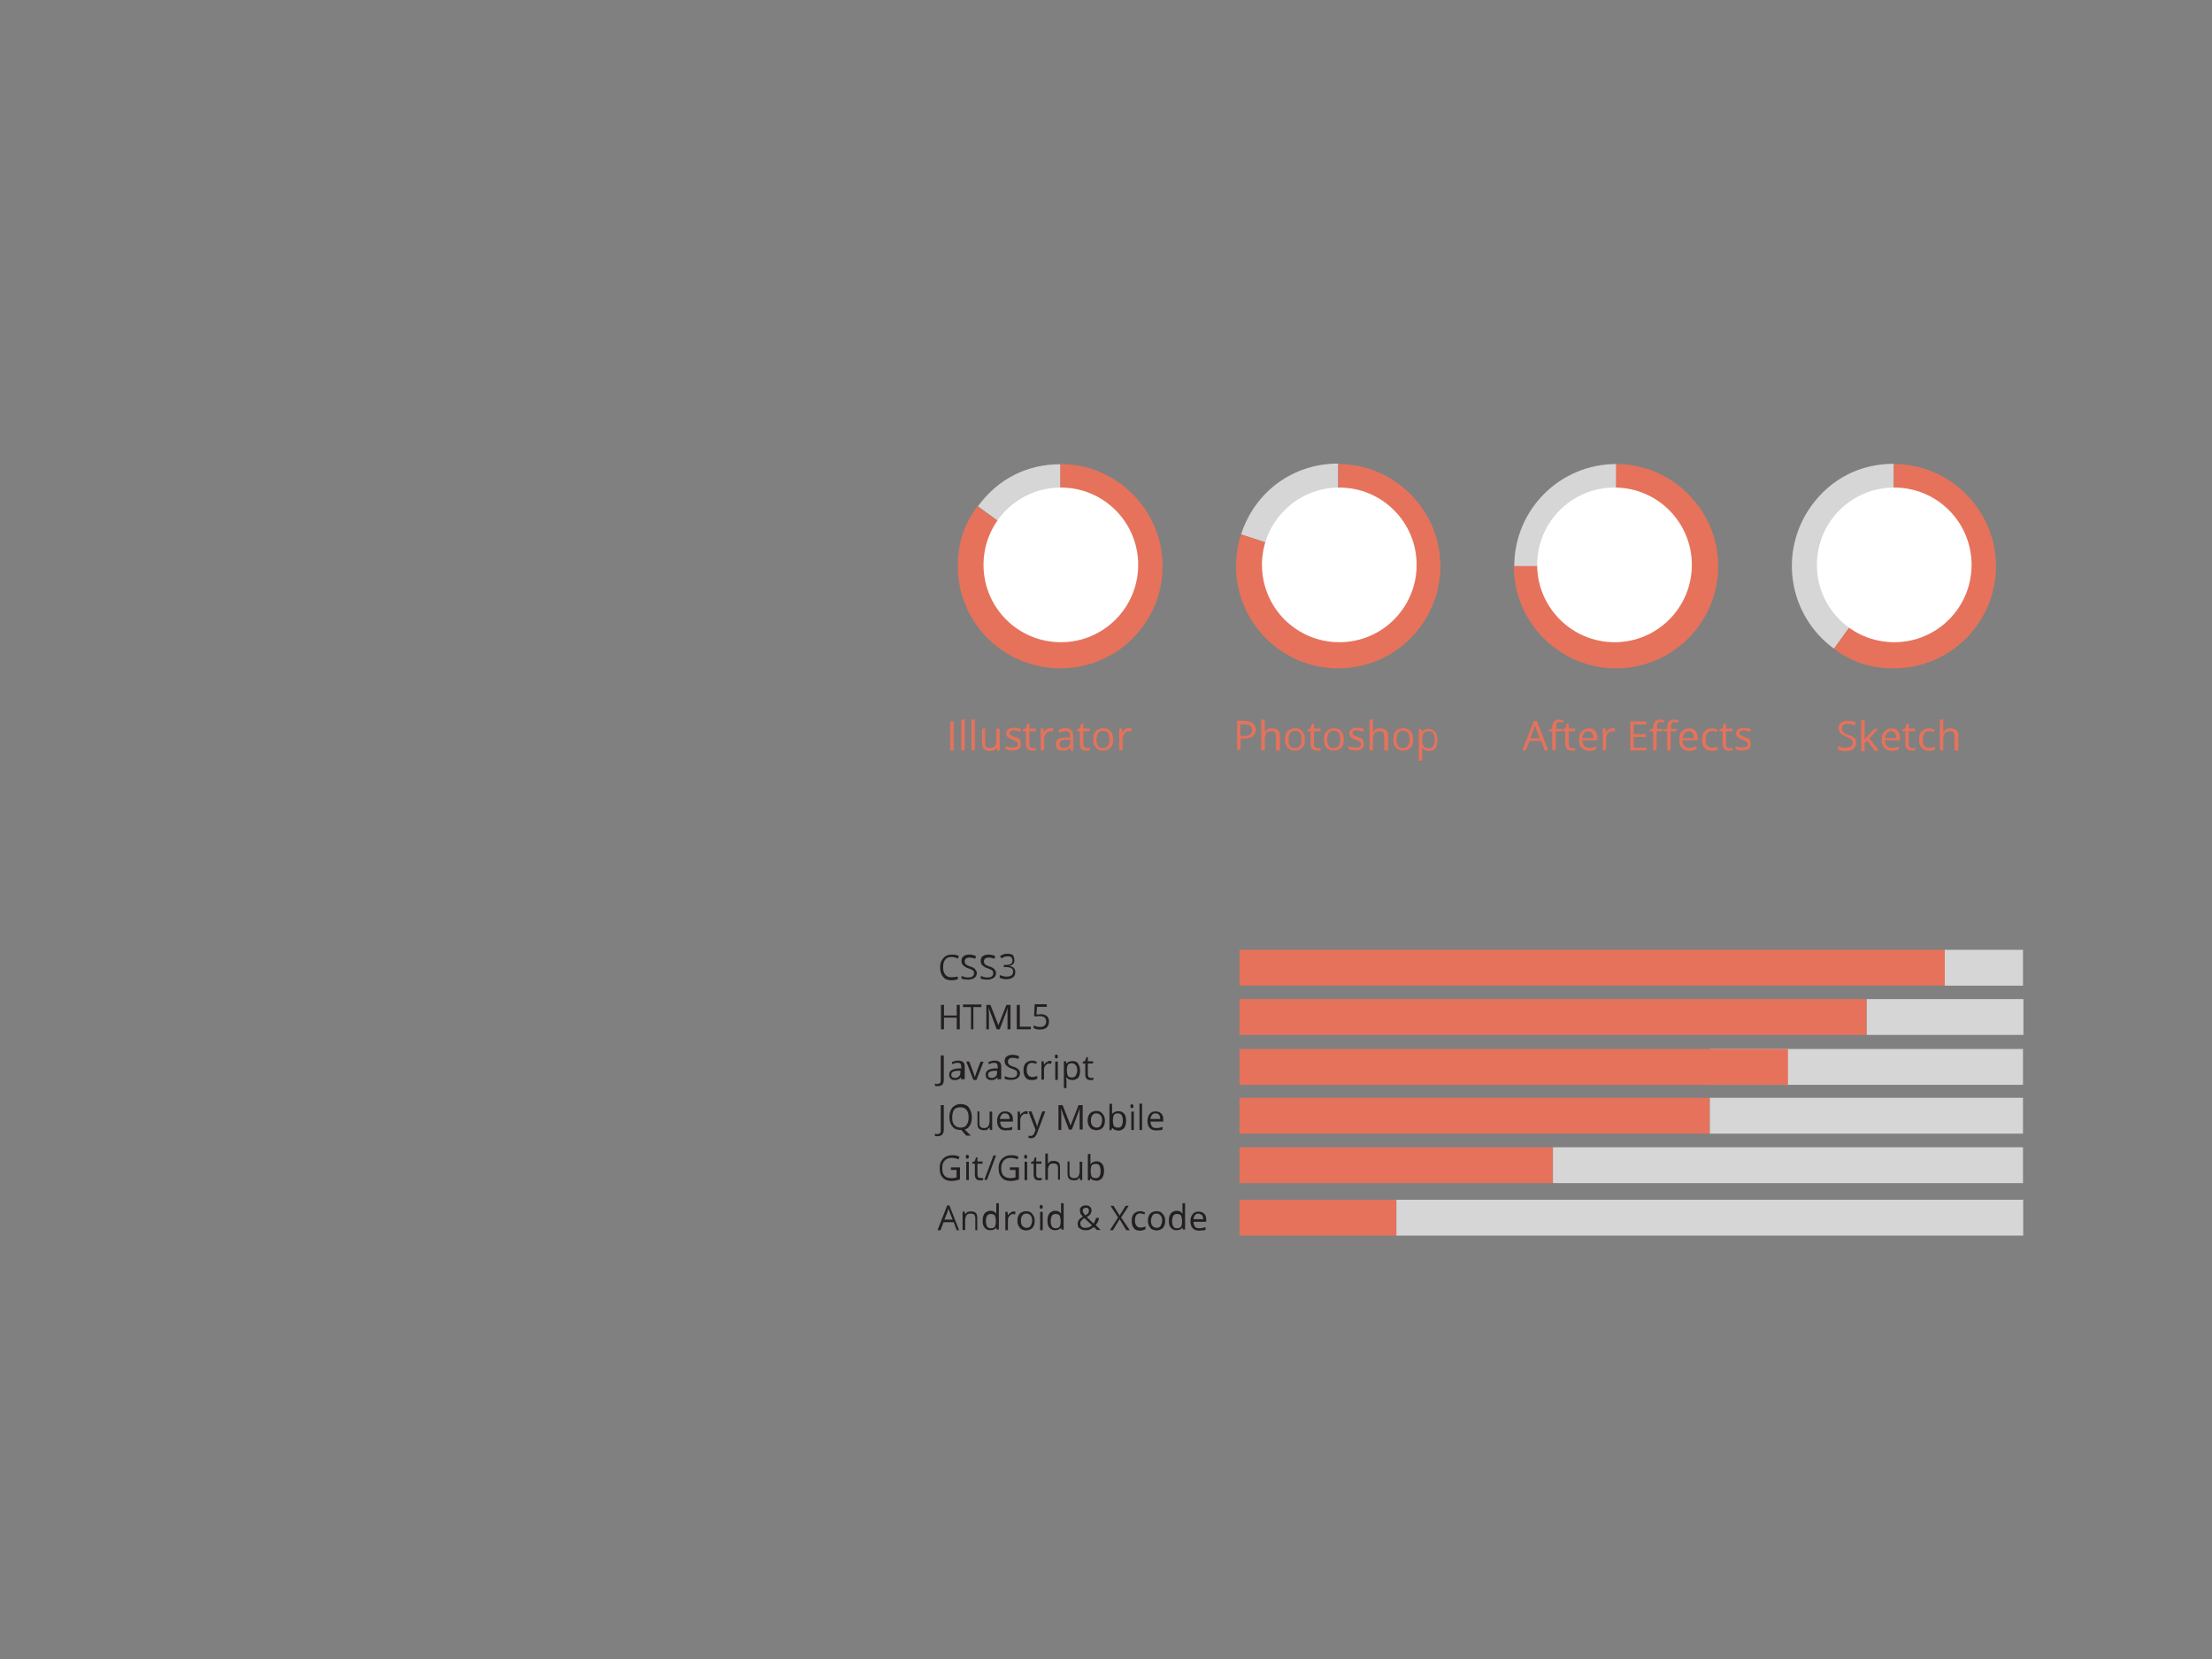 <?xml version="1.0" encoding="utf-8"?>
<!-- Generator: Adobe Illustrator 18.1.1, SVG Export Plug-In . SVG Version: 6.00 Build 0)  -->
<!DOCTYPE svg PUBLIC "-//W3C//DTD SVG 1.1//EN" "http://www.w3.org/Graphics/SVG/1.1/DTD/svg11.dtd">
<svg version="1.1" id="Layer_1" xmlns="http://www.w3.org/2000/svg" xmlns:xlink="http://www.w3.org/1999/xlink" x="0px" y="0px"
	 viewBox="0 0 1024 768" enable-background="new 0 0 1024 768" xml:space="preserve">
<rect x="0" y="0" width="1024" height="768" fill="#808080" stroke="none"/>
<g>
	<g>
		<g>
			<g>
				<path fill="#D6D6D6" d="M490.9,262.1l-38.2-27.7c9.2-12.7,22.7-19.5,38.2-19.5V262.1z"/>
			</g>
		</g>
		<g>
			<g>
				<path fill="#E6725B" d="M490.9,262.1v-47.3c26,0,47.3,21.3,47.3,47.3c0,26-21.1,47.3-47.3,47.3c-26.2,0-47.5-21.1-47.5-47.3
					c0-10.5,2.8-19.4,9.1-27.7L490.9,262.1z"/>
			</g>
		</g>
	</g>
	<path fill="#FFFFFF" d="M455.3,261.5c0-19.7,15.9-35.8,35.8-35.8s35.8,16.1,35.8,35.8s-15.9,35.8-35.8,35.8
		S455.3,281.2,455.3,261.5z"/>
</g>
<g>
	<g>
		<g>
			<g>
				<path fill="#D6D6D6" d="M619.5,262.1l-45-14.7c6.5-19.9,24.1-32.8,45-32.8V262.1z"/>
			</g>
		</g>
		<g>
			<g>
				<path fill="#E6725B" d="M619.5,262.1v-47.3c26,0,47.3,21.3,47.3,47.3c0,26-21.1,47.3-47.3,47.3c-26,0-47.3-21.1-47.3-47.3
					c0-5.2,0.7-9.6,2.3-14.7L619.5,262.1z"/>
			</g>
		</g>
	</g>
	<path fill="#FFFFFF" d="M584.2,261.5c0-19.7,15.9-35.8,35.8-35.8c19.9,0,35.8,16.1,35.8,35.8s-15.9,35.8-35.8,35.8
		C600.1,297.3,584.2,281.2,584.2,261.5z"/>
</g>
<g>
	<g>
		<g>
			<g>
				<path fill="#D6D6D6" d="M748.1,262.1H701c0-26.2,21.1-47.3,47.3-47.3l0,0L748.1,262.1L748.1,262.1z"/>
			</g>
		</g>
		<g>
			<g>
				<path fill="#E6725B" d="M748.1,262.1v-47.3c26,0,47.3,21.3,47.3,47.3c0,26-21.1,47.3-47.3,47.3c-26,0-47.3-21.1-47.3-47.3l0,0
					H748.1z"/>
			</g>
		</g>
	</g>
	<path fill="#FFFFFF" d="M711.6,261.5c0-19.7,15.9-35.8,35.8-35.8s35.8,16.1,35.8,35.8s-15.9,35.8-35.8,35.8
		C727.7,297.3,711.6,281.2,711.6,261.5z"/>
</g>
<g>
	<g>
		<g>
			<g>
				<path fill="#D6D6D6" d="M876.7,262.1l-27.7,38.2c-21.1-15.4-25.8-44.8-10.5-66.1c9.2-12.7,22.7-19.5,38.2-19.5V262.1
					L876.7,262.1z"/>
			</g>
		</g>
		<g>
			<g>
				<path fill="#E6725B" d="M876.7,262.1v-47.3c26,0,47.3,21.3,47.3,47.3c0,26-21.1,47.3-47.3,47.3c-10.5,0-19.4-2.8-27.7-9.1
					L876.7,262.1z"/>
			</g>
		</g>
	</g>
	<path fill="#FFFFFF" d="M841.1,261.5c0-19.7,15.9-35.8,35.8-35.8s35.8,16.1,35.8,35.8s-15.9,35.8-35.8,35.8
		S841.1,281.2,841.1,261.5z"/>
</g>
<g>
	<rect x="438" y="333.1" fill="none" width="119.2" height="29"/>
	<g enable-background="new    ">
		<path fill="#E6725B" d="M439.9,347.4v-13.4h1.6v13.4H439.9z"/>
		<path fill="#E6725B" d="M446.6,347.4H445v-14.3h1.6V347.4z"/>
		<path fill="#E6725B" d="M451.3,347.4h-1.6v-14.3h1.6V347.4z"/>
		<path fill="#E6725B" d="M456,337.3v6.6c0,0.9,0.2,1.4,0.5,1.9c0.3,0.3,1,0.5,1.7,0.5c1,0,1.7-0.3,2.3-0.9c0.5-0.5,0.7-1.6,0.7-2.8
			v-5.2h1.6v10.1h-1.2l-0.2-1.4l0,0c-0.3,0.5-0.7,0.9-1.2,1.2c-0.5,0.3-1.2,0.3-1.9,0.3c-1.2,0-2.1-0.3-2.8-0.9
			c-0.7-0.5-0.9-1.6-0.9-2.8v-6.6h1.4V337.3z"/>
		<path fill="#E6725B" d="M472.6,344.6c0,0.9-0.3,1.7-1,2.1c-0.7,0.5-1.7,0.7-3,0.7c-1.4,0-2.4-0.2-3.1-0.7v-1.4
			c0.5,0.2,1,0.5,1.6,0.5c0.5,0.2,1,0.2,1.6,0.2c0.9,0,1.4-0.2,1.9-0.3c0.3-0.2,0.7-0.7,0.7-1.2c0-0.3-0.2-0.7-0.5-1
			c-0.3-0.3-1-0.5-1.9-1c-0.9-0.3-1.6-0.7-1.9-0.9c-0.3-0.2-0.7-0.5-0.9-0.9c-0.2-0.3-0.3-0.7-0.3-1.2c0-0.9,0.3-1.4,1-1.9
			s1.6-0.7,2.8-0.7c1,0,2.1,0.2,3.1,0.7l-0.5,1.2c-1-0.3-1.9-0.7-2.8-0.7c-0.7,0-1.2,0.2-1.6,0.3c-0.3,0.2-0.5,0.5-0.5,0.9
			c0,0.3,0,0.5,0.2,0.7s0.3,0.3,0.7,0.5s0.9,0.3,1.7,0.7c1.2,0.3,2.1,0.9,2.4,1.4C472.4,343.4,472.6,344.1,472.6,344.6z"/>
		<path fill="#E6725B" d="M478.3,346.3c0.3,0,0.5,0,0.7,0s0.5,0,0.5-0.2v1.2c-0.2,0-0.3,0.2-0.7,0.2c-0.3,0-0.7,0-0.9,0
			c-1.9,0-3-1-3-3.1v-5.9h-1.4v-0.7l1.4-0.7l0.7-2.1h0.9v2.3h3v1.2h-3v5.9c0,0.5,0.2,1,0.3,1.4C477.5,346.2,477.8,346.3,478.3,346.3
			z"/>
		<path fill="#E6725B" d="M486.4,337.1c0.5,0,0.9,0,1.2,0.2l-0.2,1.4c-0.3-0.2-0.9-0.2-1-0.2c-0.9,0-1.6,0.3-2.1,1
			c-0.5,0.7-0.9,1.6-0.9,2.4v5.4h-1.6v-10.1h1.2l0.2,1.9l0,0c0.3-0.7,0.9-1.2,1.4-1.6C485.1,337.3,485.8,337.1,486.4,337.1z"/>
		<path fill="#E6725B" d="M495.8,347.4l-0.3-1.4l0,0c-0.5,0.7-1,1-1.6,1.2c-0.5,0.2-1,0.3-1.9,0.3c-1,0-1.7-0.2-2.3-0.7
			c-0.5-0.5-0.9-1.2-0.9-2.3c0-2.1,1.6-3.1,4.9-3.1h1.7v-0.7c0-0.9-0.2-1.4-0.5-1.7c-0.3-0.3-0.9-0.5-1.6-0.5
			c-0.9,0-1.7,0.2-2.8,0.7L490,338c0.5-0.3,1-0.5,1.6-0.7c0.5-0.2,1.2-0.2,1.7-0.2c1.2,0,2.1,0.3,2.6,0.9c0.5,0.5,0.9,1.4,0.9,2.6v7
			h-1V347.4z M492.3,346.3c0.9,0,1.7-0.2,2.3-0.7c0.5-0.5,0.9-1.2,0.9-2.3v-0.9h-1.6c-1.2,0-2.1,0.2-2.6,0.5
			c-0.5,0.3-0.9,0.9-0.9,1.6c0,0.5,0.2,1,0.5,1.2C491.2,346.2,491.6,346.3,492.3,346.3z"/>
		<path fill="#E6725B" d="M503.3,346.3c0.3,0,0.5,0,0.7,0c0.2,0,0.5,0,0.5-0.2v1.2c-0.2,0-0.3,0.2-0.7,0.2c-0.3,0-0.7,0-0.9,0
			c-1.9,0-3-1-3-3.1v-5.9h-1.4v-0.7l1.4-0.7l0.7-2.1h0.9v2.3h3v1.2h-3v5.9c0,0.5,0.2,1,0.3,1.4C502.4,346.2,502.8,346.3,503.3,346.3
			z"/>
		<path fill="#E6725B" d="M515.3,342.3c0,1.6-0.3,3-1.2,3.8s-1.9,1.4-3.5,1.4c-0.9,0-1.7-0.2-2.4-0.7c-0.7-0.3-1.2-1-1.6-1.7
			c-0.3-0.9-0.5-1.7-0.5-2.8c0-1.6,0.3-3,1.2-3.8s1.9-1.4,3.5-1.4c1.4,0,2.6,0.5,3.3,1.4C515,339.5,515.3,340.7,515.3,342.3z
			 M507.6,342.3c0,1.2,0.2,2.3,0.7,3c0.5,0.7,1.2,1,2.3,1c1,0,1.7-0.3,2.3-1c0.5-0.7,0.7-1.6,0.7-3c0-1.2-0.2-2.3-0.7-3
			c-0.5-0.7-1.2-1-2.3-1c-1,0-1.7,0.3-2.3,1C508,340,507.6,341.1,507.6,342.3z"/>
		<path fill="#E6725B" d="M522.7,337.1c0.5,0,0.9,0,1.2,0.2l-0.2,1.4c-0.3-0.2-0.9-0.2-1-0.2c-0.9,0-1.6,0.3-2.1,1
			c-0.5,0.7-0.9,1.6-0.9,2.4v5.4h-1.6v-10.1h1.2l0.2,1.9l0,0c0.3-0.7,0.9-1.2,1.4-1.6C521.4,337.3,522,337.1,522.7,337.1z"/>
	</g>
</g>
<g>
	<rect x="570.8" y="333.1" fill="none" width="119" height="29"/>
	<g enable-background="new    ">
		<path fill="#E6725B" d="M581.3,337.8c0,1.4-0.5,2.4-1.4,3.1c-0.9,0.7-2.3,1-4,1h-1.6v5.2h-1.6v-13.4h3.5
			C579.5,333.9,581.3,335.2,581.3,337.8z M574.3,340.7h1.4c1.4,0,2.4-0.2,3-0.7c0.7-0.5,0.9-1.2,0.9-2.1c0-0.9-0.3-1.6-0.9-1.9
			c-0.5-0.3-1.6-0.7-2.8-0.7h-1.7v5.4H574.3z"/>
		<path fill="#E6725B" d="M590.7,347.4v-6.5c0-0.9-0.2-1.4-0.5-1.9c-0.3-0.5-1-0.5-1.7-0.5c-1,0-1.9,0.3-2.3,0.9
			c-0.3,0.5-0.7,1.6-0.7,2.8v5.2h-1.6v-14.3h1.6v4.4c0,0.5,0,0.9,0,1.2h0.2c0.3-0.5,0.7-0.9,1.2-1.2c0.5-0.3,1.2-0.3,1.9-0.3
			c1.2,0,2.1,0.3,2.8,0.9c0.7,0.5,0.9,1.6,0.9,2.8v6.6L590.7,347.4L590.7,347.4z"/>
		<path fill="#E6725B" d="M604.1,342.3c0,1.6-0.3,3-1.2,3.8s-1.9,1.4-3.5,1.4c-0.9,0-1.7-0.2-2.4-0.7c-0.7-0.3-1.2-1-1.6-1.7
			c-0.3-0.9-0.5-1.7-0.5-2.8c0-1.6,0.3-3,1.2-3.8c0.9-0.9,1.9-1.4,3.5-1.4c1.4,0,2.6,0.5,3.3,1.4
			C603.8,339.5,604.1,340.7,604.1,342.3z M596.5,342.3c0,1.2,0.2,2.3,0.7,3s1.2,1,2.3,1c1,0,1.7-0.3,2.3-1c0.5-0.7,0.7-1.6,0.7-3
			c0-1.2-0.2-2.3-0.7-3c-0.5-0.7-1.2-1-2.3-1s-1.7,0.3-2.3,1C596.6,340,596.5,341.1,596.5,342.3z"/>
		<path fill="#E6725B" d="M610.1,346.3c0.3,0,0.5,0,0.7,0s0.5,0,0.5-0.2v1.2c-0.2,0-0.3,0.2-0.7,0.2c-0.3,0-0.7,0-0.9,0
			c-1.9,0-3-1-3-3.1v-5.9h-1.4v-0.7l1.4-0.7l0.7-2.1h0.9v2.3h3v1.2h-3v5.9c0,0.5,0.2,1,0.3,1.4C609.2,346.2,609.5,346.3,610.1,346.3
			z"/>
		<path fill="#E6725B" d="M622.1,342.3c0,1.6-0.3,3-1.2,3.8c-0.9,0.9-1.9,1.4-3.5,1.4c-0.9,0-1.7-0.2-2.4-0.7
			c-0.7-0.3-1.2-1-1.6-1.7c-0.3-0.9-0.5-1.7-0.5-2.8c0-1.6,0.3-3,1.2-3.8c0.9-0.9,1.9-1.4,3.5-1.4c1.4,0,2.6,0.5,3.3,1.4
			C621.8,339.5,622.1,340.7,622.1,342.3z M614.4,342.3c0,1.2,0.2,2.3,0.7,3c0.5,0.7,1.2,1,2.3,1c1,0,1.7-0.3,2.3-1
			c0.5-0.7,0.7-1.6,0.7-3c0-1.2-0.2-2.3-0.7-3c-0.5-0.7-1.2-1-2.3-1s-1.7,0.3-2.3,1C614.8,340,614.4,341.1,614.4,342.3z"/>
		<path fill="#E6725B" d="M631.4,344.6c0,0.9-0.3,1.7-1,2.1c-0.7,0.5-1.7,0.7-3,0.7c-1.4,0-2.4-0.2-3.1-0.7v-1.4
			c0.5,0.2,1,0.5,1.6,0.5c0.5,0.2,1,0.2,1.6,0.2c0.9,0,1.4-0.2,1.9-0.3c0.3-0.2,0.7-0.7,0.7-1.2c0-0.3-0.2-0.7-0.5-1
			c-0.3-0.3-1-0.5-1.9-1c-0.9-0.3-1.6-0.7-1.9-0.9c-0.3-0.2-0.7-0.5-0.9-0.9c-0.2-0.3-0.3-0.7-0.3-1.2c0-0.9,0.3-1.4,1-1.9
			c0.7-0.5,1.6-0.7,2.8-0.7c1,0,2.1,0.2,3.1,0.7l-0.5,1.2c-1-0.3-1.9-0.7-2.8-0.7c-0.7,0-1.2,0.2-1.6,0.3c-0.3,0.2-0.5,0.5-0.5,0.9
			c0,0.3,0,0.5,0.2,0.7s0.3,0.3,0.7,0.5c0.3,0.2,0.9,0.3,1.7,0.7c1.2,0.3,2.1,0.9,2.4,1.4C631.2,343.4,631.4,344.1,631.4,344.6z"/>
		<path fill="#E6725B" d="M640.8,347.4v-6.5c0-0.9-0.2-1.4-0.5-1.9c-0.3-0.5-1-0.5-1.7-0.5c-1,0-1.9,0.3-2.3,0.9
			c-0.3,0.5-0.7,1.6-0.7,2.8v5.2H634v-14.3h1.6v4.4c0,0.5,0,0.9,0,1.2h0.2c0.3-0.5,0.7-0.9,1.2-1.2c0.5-0.3,1.2-0.3,1.9-0.3
			c1.2,0,2.1,0.3,2.8,0.9c0.7,0.5,0.9,1.6,0.9,2.8v6.6L640.8,347.4L640.8,347.4z"/>
		<path fill="#E6725B" d="M654.2,342.3c0,1.6-0.3,3-1.2,3.8c-0.9,0.9-1.9,1.4-3.5,1.4c-0.9,0-1.7-0.2-2.4-0.7
			c-0.7-0.3-1.2-1-1.6-1.7c-0.3-0.9-0.5-1.7-0.5-2.8c0-1.6,0.3-3,1.2-3.8c0.9-0.9,1.9-1.4,3.5-1.4c1.4,0,2.6,0.5,3.3,1.4
			C653.7,339.5,654.2,340.7,654.2,342.3z M646.5,342.3c0,1.2,0.2,2.3,0.7,3c0.5,0.7,1.2,1,2.3,1s1.7-0.3,2.3-1
			c0.5-0.7,0.7-1.6,0.7-3c0-1.2-0.2-2.3-0.7-3c-0.5-0.7-1.2-1-2.3-1c-1,0-1.7,0.3-2.3,1C646.7,340,646.5,341.1,646.5,342.3z"/>
		<path fill="#E6725B" d="M661.5,347.6c-0.7,0-1.2-0.2-1.7-0.3s-1-0.7-1.4-1h-0.2c0,0.5,0.2,1.2,0.2,1.7v4.2h-1.6v-14.7h1.2l0.2,1.4
			l0,0c0.3-0.5,0.9-0.9,1.4-1.2c0.5-0.2,1-0.3,1.7-0.3c1.4,0,2.4,0.5,3.1,1.4c0.7,0.9,1,2.3,1,3.8c0,1.7-0.3,3-1,3.8
			C664,347.2,662.9,347.6,661.5,347.6z M661.4,338.5c-1,0-1.7,0.3-2.3,0.9c-0.5,0.5-0.7,1.4-0.7,2.8v0.3c0,1.4,0.2,2.4,0.7,3
			c0.5,0.7,1.2,0.9,2.3,0.9c0.9,0,1.6-0.3,2.1-1c0.5-0.7,0.7-1.7,0.7-3c0-1.2-0.2-2.3-0.7-3C662.9,338.7,662.2,338.5,661.4,338.5z"
			/>
	</g>
</g>
<g>
	<rect x="704.6" y="333.1" fill="none" width="131.4" height="29"/>
	<g enable-background="new    ">
		<path fill="#E6725B" d="M715.1,347.4l-1.7-4.4h-5.4l-1.7,4.4h-1.6l5.4-13.6h1.4l5.2,13.6H715.1z M712.8,341.8l-1.6-4.2
			c-0.2-0.5-0.3-1.2-0.7-1.9c-0.2,0.5-0.3,1.2-0.5,1.9l-1.6,4.2H712.8z"/>
		<path fill="#E6725B" d="M722.8,338.5h-2.6v8.9h-1.6v-8.9h-1.7v-0.7l1.7-0.5v-0.5c0-2.4,1-3.7,3.3-3.7c0.5,0,1.2,0.2,1.9,0.3
			l-0.3,1.2c-0.5-0.2-1-0.3-1.6-0.3c-0.5,0-1,0.2-1.2,0.5c-0.3,0.3-0.3,1-0.3,1.9v0.7h2.6v1H722.8z"/>
		<path fill="#E6725B" d="M728,346.3c0.3,0,0.5,0,0.7,0s0.5,0,0.5-0.2v1.2c-0.2,0-0.3,0.2-0.7,0.2c-0.3,0-0.7,0-0.9,0
			c-1.9,0-3-1-3-3.1v-5.9h-1.4v-0.7l1.4-0.7l0.7-2.1h0.9v2.3h3v1.2h-3v5.9c0,0.5,0.2,1,0.3,1.4C727,346.2,727.5,346.3,728,346.3z"/>
		<path fill="#E6725B" d="M735.7,347.6c-1.6,0-2.6-0.5-3.5-1.4c-0.9-0.9-1.2-2.1-1.2-3.8c0-1.6,0.3-3,1.2-3.8
			c0.9-0.9,1.9-1.4,3.3-1.4c1.2,0,2.3,0.3,3,1.2s1,1.9,1,3.3v1h-7c0,1.2,0.3,2.1,0.9,2.6c0.5,0.7,1.4,0.9,2.4,0.9s2.1-0.2,3.1-0.7
			v1.4c-0.5,0.2-1,0.3-1.6,0.5C736.9,347.6,736.4,347.6,735.7,347.6z M735.2,338.5c-0.9,0-1.4,0.3-1.9,0.9c-0.5,0.5-0.7,1.2-0.9,2.3
			h5.2c0-1-0.2-1.7-0.7-2.3C736.6,338.7,736,338.5,735.2,338.5z"/>
		<path fill="#E6725B" d="M746.5,337.1c0.5,0,0.9,0,1.2,0.2l-0.2,1.4c-0.3-0.2-0.9-0.2-1-0.2c-0.9,0-1.6,0.3-2.1,1
			c-0.5,0.7-0.9,1.6-0.9,2.4v5.4H742v-10.1h1.2l0.2,1.9l0,0c0.3-0.7,0.9-1.2,1.4-1.6C745.3,337.3,746,337.1,746.5,337.1z"/>
		<path fill="#E6725B" d="M762.2,347.4h-7.5v-13.4h7.5v1.4h-5.9v4.4h5.6v1.4h-5.6v4.9h5.9V347.4z"/>
		<path fill="#E6725B" d="M769.5,338.5h-2.6v8.9h-1.6v-8.9h-1.7v-0.7l1.7-0.5v-0.5c0-2.4,1-3.7,3.3-3.7c0.5,0,1.2,0.2,1.9,0.3
			l-0.3,1.2c-0.5-0.2-1-0.3-1.6-0.3c-0.5,0-1,0.2-1.2,0.5c-0.3,0.3-0.3,1-0.3,1.9v0.7h2.6v1H769.5z M776,338.5h-2.6v8.9h-1.6v-8.9
			h-1.7v-0.7l1.7-0.5v-0.5c0-2.4,1-3.7,3.3-3.7c0.5,0,1.2,0.2,1.9,0.3l-0.3,1.2c-0.5-0.2-1-0.3-1.6-0.3s-1,0.2-1.2,0.5
			c-0.3,0.3-0.3,1-0.3,1.9v0.7h2.6v1H776z"/>
		<path fill="#E6725B" d="M782.1,347.6c-1.6,0-2.6-0.5-3.5-1.4c-0.9-0.9-1.2-2.1-1.2-3.8c0-1.6,0.3-3,1.2-3.8
			c0.9-0.9,1.9-1.4,3.3-1.4c1.2,0,2.3,0.3,3,1.2c0.7,0.9,1,1.9,1,3.3v1h-7c0,1.2,0.3,2.1,0.9,2.6c0.5,0.7,1.4,0.9,2.4,0.9
			s2.1-0.2,3.1-0.7v1.4c-0.5,0.2-1,0.3-1.6,0.5S782.8,347.6,782.1,347.6z M781.8,338.5c-0.9,0-1.4,0.3-1.9,0.9
			c-0.5,0.5-0.7,1.2-0.9,2.3h5.2c0-1-0.2-1.7-0.7-2.3C783.2,338.7,782.5,338.5,781.8,338.5z"/>
		<path fill="#E6725B" d="M792.4,347.6c-1.4,0-2.6-0.5-3.3-1.4c-0.9-0.9-1.2-2.1-1.2-3.8c0-1.7,0.3-3,1.2-3.8
			c0.9-0.9,1.9-1.4,3.5-1.4c0.5,0,1,0,1.4,0.2c0.3,0.2,0.9,0.2,1.2,0.3l-0.5,1.2c-0.3-0.2-0.7-0.2-1-0.3c-0.3-0.2-0.7-0.2-1-0.2
			c-2.1,0-3.1,1.4-3.1,4c0,1.2,0.2,2.3,0.7,2.8c0.5,0.5,1.2,1,2.3,1c0.9,0,1.7-0.2,2.6-0.5v1.4C794.3,347.4,793.4,347.6,792.4,347.6
			z"/>
		<path fill="#E6725B" d="M800.8,346.3c0.3,0,0.5,0,0.7,0s0.5,0,0.5-0.2v1.2c-0.2,0-0.3,0.2-0.7,0.2c-0.3,0-0.7,0-0.9,0
			c-1.9,0-3-1-3-3.1v-5.9h-1.4v-0.7l1.4-0.7l0.7-2.1h0.9v2.3h3v1.2h-3v5.9c0,0.5,0.2,1,0.3,1.4C799.7,346.2,800.2,346.3,800.8,346.3
			z"/>
		<path fill="#E6725B" d="M810.5,344.6c0,0.9-0.3,1.7-1,2.1c-0.7,0.5-1.7,0.7-3,0.7c-1.4,0-2.4-0.2-3.1-0.7v-1.4
			c0.5,0.2,1,0.5,1.6,0.5c0.5,0.2,1,0.2,1.6,0.2c0.9,0,1.4-0.2,1.9-0.3c0.3-0.2,0.7-0.7,0.7-1.2c0-0.3-0.2-0.7-0.5-1
			c-0.3-0.3-1-0.5-1.9-1c-0.9-0.3-1.6-0.7-1.9-0.9c-0.3-0.2-0.7-0.5-0.9-0.9c-0.2-0.3-0.3-0.7-0.3-1.2c0-0.9,0.3-1.4,1-1.9
			s1.6-0.7,2.8-0.7c1,0,2.1,0.2,3.1,0.7l-0.5,1.2c-1-0.3-1.9-0.7-2.8-0.7c-0.7,0-1.2,0.2-1.6,0.3c-0.3,0.2-0.5,0.5-0.5,0.9
			c0,0.3,0,0.5,0.2,0.7s0.3,0.3,0.7,0.5c0.3,0.2,0.9,0.3,1.7,0.7c1.2,0.3,2.1,0.9,2.4,1.4C810.4,343.4,810.5,344.1,810.5,344.6z"/>
	</g>
</g>
<g>
	<rect x="849.8" y="333.1" fill="none" width="119" height="29"/>
	<g enable-background="new    ">
		<path fill="#E6725B" d="M859.2,343.9c0,1.2-0.3,2.1-1.2,2.8c-0.9,0.7-2.1,1-3.5,1c-1.6,0-2.8-0.2-3.7-0.7v-1.6
			c0.5,0.2,1.2,0.3,1.7,0.5c0.7,0.2,1.2,0.2,1.9,0.2c1,0,1.7-0.2,2.4-0.5c0.5-0.3,0.9-0.9,0.9-1.6c0-0.5-0.2-0.9-0.3-1.2
			c-0.2-0.3-0.5-0.5-0.9-0.9c-0.5-0.2-1-0.5-1.9-0.9c-1.2-0.5-2.1-1-2.6-1.6c-0.5-0.7-0.9-1.4-0.9-2.4c0-1,0.3-1.9,1.2-2.4
			c0.7-0.7,1.7-0.9,3.1-0.9s2.6,0.2,3.7,0.7l-0.5,1.4c-1-0.5-2.3-0.7-3.3-0.7c-0.9,0-1.4,0.2-1.9,0.5c-0.5,0.3-0.7,0.9-0.7,1.6
			c0,0.5,0,0.9,0.2,1.2c0.2,0.3,0.5,0.5,0.9,0.9c0.3,0.3,1,0.5,1.9,0.9c1.4,0.5,2.4,1,3,1.6C859.2,342.3,859.2,342.8,859.2,343.9z"
			/>
		<path fill="#E6725B" d="M863.2,342.3c0.3-0.3,0.7-0.9,1.2-1.4l3.3-3.5h1.7l-4,4.4l4.4,5.8h-1.9l-3.5-4.7l-1.2,1v3.8h-1.6v-14.3
			h1.6v7.7C863.2,340.9,863.2,341.4,863.2,342.3L863.2,342.3z"/>
		<path fill="#E6725B" d="M875.8,347.6c-1.6,0-2.6-0.5-3.5-1.4c-0.9-0.9-1.2-2.1-1.2-3.8c0-1.6,0.3-3,1.2-3.8
			c0.9-0.9,1.9-1.4,3.3-1.4c1.2,0,2.3,0.3,3,1.2c0.7,0.9,1,1.9,1,3.3v1h-7c0,1.2,0.3,2.1,0.9,2.6c0.5,0.7,1.4,0.9,2.4,0.9
			c1,0,2.1-0.2,3.1-0.7v1.4c-0.5,0.2-1,0.3-1.6,0.5C877,347.6,876.5,347.6,875.8,347.6z M875.5,338.5c-0.9,0-1.4,0.3-1.9,0.9
			c-0.5,0.5-0.7,1.2-0.9,2.3h5.2c0-1-0.2-1.7-0.7-2.3C876.8,338.7,876.3,338.5,875.5,338.5z"/>
		<path fill="#E6725B" d="M885.4,346.3c0.3,0,0.5,0,0.7,0c0.2,0,0.5,0,0.5-0.2v1.2c-0.2,0-0.3,0.2-0.7,0.2s-0.7,0-0.9,0
			c-1.9,0-3-1-3-3.1v-5.9h-1.4v-0.7l1.4-0.7l0.7-2.1h0.9v2.3h3v1.2h-3v5.9c0,0.5,0.2,1,0.3,1.4C884.5,346.2,884.9,346.3,885.4,346.3
			z"/>
		<path fill="#E6725B" d="M892.9,347.6c-1.4,0-2.6-0.5-3.3-1.4c-0.9-0.9-1.2-2.1-1.2-3.8c0-1.7,0.3-3,1.2-3.8
			c0.9-0.9,1.9-1.4,3.5-1.4c0.5,0,1,0,1.4,0.2c0.3,0.2,0.9,0.2,1.2,0.3l-0.5,1.2c-0.3-0.2-0.7-0.2-1-0.3c-0.3-0.2-0.7-0.2-1-0.2
			c-2.1,0-3.1,1.4-3.1,4c0,1.2,0.2,2.3,0.7,2.8c0.5,0.5,1.2,1,2.3,1c0.9,0,1.7-0.2,2.6-0.5v1.4C894.8,347.4,893.9,347.6,892.9,347.6
			z"/>
		<path fill="#E6725B" d="M904.8,347.4v-6.5c0-0.9-0.2-1.4-0.5-1.9c-0.3-0.5-1-0.5-1.7-0.5c-1,0-1.9,0.3-2.3,0.9
			c-0.3,0.5-0.7,1.6-0.7,2.8v5.2H898v-14.3h1.6v4.4c0,0.5,0,0.9,0,1.2h0.2c0.3-0.5,0.7-0.9,1.2-1.2c0.5-0.3,1.2-0.3,1.9-0.3
			c1.2,0,2.1,0.3,2.8,0.9c0.7,0.5,0.9,1.6,0.9,2.8v6.6L904.8,347.4L904.8,347.4z"/>
	</g>
</g>
<g>
	<g>
		<g>
			<rect x="900.2" y="439.7" fill="#D6D6D6" width="36.3" height="16.6"/>
			<rect x="864.1" y="462.5" fill="#D6D6D6" width="72.6" height="16.6"/>
			<rect x="791.5" y="485.6" fill="#D6D6D6" width="145" height="16.6"/>
			<rect x="791.5" y="508.2" fill="#D6D6D6" width="145" height="16.6"/>
			<rect x="718.9" y="531.1" fill="#D6D6D6" width="217.6" height="16.6"/>
		</g>
	</g>
	<g>
		<g>
			<rect x="573.8" y="439.7" fill="#E6725B" width="326.5" height="16.6"/>
			<rect x="573.8" y="462.5" fill="#E6725B" width="290.2" height="16.6"/>
			<rect x="573.8" y="485.6" fill="#E6725B" width="253.9" height="16.6"/>
			<rect x="573.8" y="508.2" fill="#E6725B" width="217.6" height="16.6"/>
			<rect x="573.8" y="531.1" fill="#E6725B" width="145" height="16.6"/>
		</g>
	</g>
</g>
<rect x="434.2" y="441.2" fill="none" width="126.1" height="147.1"/>
<g enable-background="new    ">
	<path fill="#231F20" d="M440.6,443c-1.2,0-2.3,0.3-3,1.2c-0.7,0.9-1,1.9-1,3.5s0.3,2.6,1,3.5c0.7,0.9,1.7,1.2,3,1.2
		c0.9,0,1.7-0.2,2.8-0.3v1.2c-0.9,0.3-1.7,0.5-3,0.5c-1.7,0-3-0.5-3.8-1.6c-0.9-1-1.4-2.4-1.4-4.4c0-1.2,0.2-2.3,0.7-3.1
		s1-1.6,1.9-2.1c0.9-0.5,1.7-0.7,3-0.7s2.3,0.2,3.1,0.7l-0.5,1.2C442.4,443.2,441.5,443,440.6,443z"/>
	<path fill="#231F20" d="M452.2,450.3c0,1-0.3,1.7-1,2.3c-0.7,0.5-1.7,0.9-3,0.9c-1.4,0-2.4-0.2-3.1-0.5v-1.2c0.5,0.2,1,0.3,1.6,0.5
		c0.5,0.2,1,0.2,1.6,0.2c0.9,0,1.6-0.2,1.9-0.5c0.5-0.3,0.7-0.9,0.7-1.4c0-0.3,0-0.7-0.2-1c-0.2-0.3-0.3-0.5-0.9-0.7
		c-0.3-0.2-0.9-0.5-1.7-0.7c-1-0.3-1.7-0.9-2.3-1.4c-0.5-0.5-0.7-1.2-0.7-2.1c0-0.9,0.3-1.6,1-2.1s1.6-0.7,2.6-0.7
		c1,0,2.1,0.2,3.1,0.7l-0.3,1.2c-0.9-0.3-1.9-0.5-2.8-0.5c-0.7,0-1.2,0.2-1.6,0.5c-0.3,0.3-0.5,0.7-0.5,1.2c0,0.3,0,0.7,0.2,1
		c0.2,0.3,0.3,0.5,0.7,0.7c0.3,0.2,0.9,0.5,1.6,0.7c1.2,0.3,2.1,0.9,2.4,1.4C451.8,449.3,452.2,449.6,452.2,450.3z"/>
	<path fill="#231F20" d="M461.1,450.3c0,1-0.3,1.7-1,2.3c-0.7,0.5-1.7,0.9-3,0.9c-1.4,0-2.4-0.2-3.1-0.5v-1.2c0.5,0.2,1,0.3,1.6,0.5
		c0.5,0.2,1,0.2,1.6,0.2c0.9,0,1.6-0.2,1.9-0.5c0.5-0.3,0.7-0.9,0.7-1.4c0-0.3,0-0.7-0.2-1c-0.2-0.3-0.3-0.5-0.9-0.7
		c-0.5-0.2-0.9-0.5-1.7-0.7c-1-0.3-1.7-0.9-2.3-1.4c-0.5-0.5-0.7-1.2-0.7-2.1c0-0.9,0.3-1.6,1-2.1s1.6-0.7,2.6-0.7
		c1,0,2.1,0.2,3.1,0.7l-0.3,1.2c-0.9-0.3-1.9-0.5-2.8-0.5c-0.7,0-1.2,0.2-1.6,0.5c-0.3,0.3-0.5,0.7-0.5,1.2c0,0.3,0,0.7,0.2,1
		c0.2,0.3,0.3,0.5,0.7,0.7c0.3,0.2,0.9,0.5,1.6,0.7c1.2,0.3,2.1,0.9,2.4,1.4C460.7,449.3,461.1,449.6,461.1,450.3z"/>
	<path fill="#231F20" d="M469.6,444.6c0,0.7-0.2,1.4-0.7,1.7c-0.3,0.5-1,0.7-1.7,0.9l0,0c0.9,0.2,1.6,0.3,2.1,0.9
		c0.5,0.5,0.7,1,0.7,1.9c0,1-0.3,1.9-1,2.4c-0.7,0.5-1.7,0.9-3.1,0.9c-0.5,0-1.2,0-1.7-0.2c-0.5-0.2-1-0.2-1.4-0.5v-1.2
		c0.5,0.2,1,0.3,1.6,0.5s1,0.2,1.6,0.2c1.9,0,3-0.7,3-2.3c0-1.4-1-2.1-3.3-2.1h-1v-1h1.2c0.9,0,1.6-0.2,2.1-0.5
		c0.5-0.3,0.7-0.9,0.7-1.6c0-0.5-0.2-1-0.5-1.4c-0.3-0.3-0.9-0.5-1.6-0.5c-0.5,0-1,0-1.4,0.2c-0.5,0.2-0.9,0.3-1.6,0.7l-0.7-0.9
		c0.5-0.3,1-0.7,1.6-0.9c0.5-0.2,1.2-0.3,1.9-0.3c1,0,1.9,0.2,2.6,0.7C469.3,443,469.6,443.7,469.6,444.6z"/>
</g>
<g enable-background="new    ">
	<path fill="#231F20" d="M444.3,476.5h-1.4v-5.4H437v5.4h-1.4v-11.3h1.4v4.9h5.9v-4.9h1.4V476.5z"/>
	<path fill="#231F20" d="M450.9,476.5h-1.4v-10.3h-3.7V465h8.5v1.2h-3.7v10.3H450.9z"/>
	<path fill="#231F20" d="M461.4,476.5l-3.8-10.1l0,0c0,0.9,0.2,1.7,0.2,2.8v7.3h-1.2v-11.3h1.9l3.7,9.4l0,0l3.7-9.4h1.9v11.3h-1.4
		v-7.3c0-0.9,0-1.7,0.2-2.8l0,0l-3.8,10.1H461.4z"/>
	<path fill="#231F20" d="M470.7,476.5v-11.3h1.4v10.1h5.1v1.2H470.7z"/>
	<path fill="#231F20" d="M481.8,469.5c1.2,0,2.1,0.3,2.8,0.9s1,1.4,1,2.4c0,1.2-0.3,2.1-1,2.8s-1.7,1-3.1,1c-1.2,0-2.3-0.2-3-0.7
		v-1.2c0.3,0.2,0.9,0.3,1.4,0.5c0.5,0.2,1,0.2,1.6,0.2c0.9,0,1.6-0.2,2.1-0.7c0.5-0.3,0.7-1,0.7-1.9c0-1.6-1-2.4-3-2.4
		c-0.5,0-1.2,0-1.9,0.2l-0.7-0.3l0.3-5.4h5.6v1.2h-4.5l-0.3,3.5C480.6,469.7,481.3,469.5,481.8,469.5z"/>
</g>
<g enable-background="new    ">
	<path fill="#231F20" d="M434,502.8c-0.5,0-0.9,0-1.2-0.2v-1c0.3,0.2,0.7,0.2,1.2,0.2c0.5,0,0.9-0.2,1.2-0.5
		c0.3-0.3,0.3-0.7,0.3-1.4v-11.3h1.4v11.3c0,1-0.2,1.7-0.7,2.3C435.8,502.5,434.9,502.8,434,502.8z"/>
	<path fill="#231F20" d="M445,499.9l-0.2-1.2l0,0c-0.3,0.5-0.9,0.9-1.2,1c-0.3,0.2-0.9,0.3-1.6,0.3c-0.9,0-1.6-0.2-1.9-0.7
		c-0.5-0.3-0.7-1-0.7-1.9c0-1.7,1.4-2.6,4.2-2.8h1.4v-0.5c0-0.7-0.2-1.2-0.3-1.6c-0.3-0.3-0.7-0.5-1.4-0.5s-1.6,0.2-2.4,0.7l-0.3-1
		c0.3-0.2,0.9-0.3,1.4-0.5c0.5-0.2,1-0.2,1.6-0.2c1,0,1.7,0.2,2.3,0.7c0.5,0.5,0.7,1.2,0.7,2.1v5.8H445V499.9z M442,499
		c0.9,0,1.4-0.2,1.9-0.7c0.5-0.5,0.7-1,0.7-1.9v-0.7h-1.2c-1,0-1.7,0.2-2.3,0.5c-0.5,0.3-0.7,0.7-0.7,1.4c0,0.5,0.2,0.9,0.3,1
		C441.2,498.8,441.5,499,442,499z"/>
	<path fill="#231F20" d="M450.6,499.9l-3.3-8.5h1.4l1.9,5.1c0.3,1.2,0.7,1.9,0.7,2.3l0,0c0-0.3,0.2-0.9,0.5-1.7
		c0.3-0.9,1-2.8,2.1-5.6h1.4l-3.3,8.5L450.6,499.9L450.6,499.9z"/>
	<path fill="#231F20" d="M461.9,499.9l-0.2-1.2l0,0c-0.3,0.5-0.9,0.9-1.2,1c-0.3,0.2-0.9,0.3-1.6,0.3c-0.9,0-1.6-0.2-1.9-0.7
		c-0.5-0.3-0.7-1-0.7-1.9c0-1.7,1.4-2.6,4.2-2.8h1.4v-0.5c0-0.7-0.2-1.2-0.3-1.6c-0.3-0.3-0.7-0.5-1.4-0.5s-1.6,0.2-2.4,0.7l-0.3-1
		c0.3-0.2,0.9-0.3,1.4-0.5c0.5-0.2,1-0.2,1.6-0.2c1,0,1.7,0.2,2.3,0.7c0.5,0.5,0.7,1.2,0.7,2.1v5.8h-1.4V499.9z M459,499
		c0.9,0,1.4-0.2,1.9-0.7c0.5-0.5,0.7-1,0.7-1.9v-0.7h-1.2c-1,0-1.7,0.2-2.3,0.5c-0.5,0.3-0.7,0.7-0.7,1.4c0,0.5,0.2,0.9,0.3,1
		C458.1,498.8,458.4,499,459,499z"/>
	<path fill="#231F20" d="M472.2,496.7c0,1-0.3,1.7-1,2.3c-0.7,0.5-1.7,0.9-3,0.9c-1.4,0-2.4-0.2-3.1-0.5v-1.2c0.5,0.2,1,0.3,1.6,0.5
		c0.5,0.2,1,0.2,1.6,0.2c0.9,0,1.6-0.2,1.9-0.5c0.5-0.3,0.7-0.9,0.7-1.4c0-0.3,0-0.7-0.2-1c-0.2-0.3-0.3-0.5-0.9-0.7
		c-0.5-0.2-0.9-0.5-1.7-0.7c-1-0.3-1.7-0.9-2.3-1.4c-0.5-0.5-0.7-1.2-0.7-2.1c0-0.9,0.3-1.6,1-2.1c0.7-0.5,1.6-0.7,2.6-0.7
		c1,0,2.1,0.2,3.1,0.7l-0.3,1.2c-0.9-0.3-1.9-0.5-2.8-0.5c-0.7,0-1.2,0.2-1.6,0.5c-0.3,0.3-0.5,0.7-0.5,1.2c0,0.3,0,0.7,0.2,1
		c0.2,0.2,0.3,0.5,0.7,0.7c0.3,0.2,0.9,0.5,1.6,0.7c1.2,0.3,2.1,0.9,2.4,1.4C471.9,495.7,472.2,496,472.2,496.7z"/>
	<path fill="#231F20" d="M477.6,500c-1.2,0-2.3-0.3-2.8-1.2c-0.7-0.7-1-1.9-1-3.3c0-1.4,0.3-2.6,1-3.3s1.7-1.2,3-1.2
		c0.3,0,0.9,0,1.2,0.2c0.3,0.2,0.7,0.2,1,0.3l-0.3,1c-0.3-0.2-0.5-0.2-0.9-0.3c-0.3,0-0.7-0.2-0.9-0.2c-1.7,0-2.6,1-2.6,3.3
		c0,1,0.2,1.9,0.7,2.4c0.3,0.5,1,0.9,1.9,0.9c0.7,0,1.4-0.2,2.3-0.5v1.2C479.4,499.9,478.5,500,477.6,500z"/>
	<path fill="#231F20" d="M485.8,491.1c0.3,0,0.7,0,1,0.2l-0.2,1.2c-0.3,0-0.7-0.2-0.9-0.2c-0.7,0-1.2,0.3-1.7,0.9
		c-0.5,0.5-0.7,1.2-0.7,2.1v4.5h-1.2v-8.5h1l0.2,1.6l0,0c0.3-0.5,0.7-1,1.2-1.2C485.1,491.5,485.3,491.1,485.8,491.1z"/>
	<path fill="#231F20" d="M488.3,489.1c0-0.3,0-0.5,0.2-0.7c0.2-0.2,0.3-0.2,0.5-0.2c0.2,0,0.3,0,0.5,0.2c0.2,0.2,0.2,0.3,0.2,0.7
		c0,0.3,0,0.5-0.2,0.7c-0.2,0.2-0.3,0.2-0.5,0.2c-0.2,0-0.3,0-0.5-0.2C488.5,489.4,488.3,489.2,488.3,489.1z M489.7,499.9h-1.2v-8.5
		h1.2V499.9z"/>
	<path fill="#231F20" d="M496.5,500c-0.5,0-1-0.2-1.6-0.3c-0.5-0.2-0.9-0.5-1.2-0.9h-0.2c0,0.5,0.2,1,0.2,1.4v3.5h-1.2v-12.4h1
		l0.2,1.2l0,0c0.3-0.5,0.7-0.9,1.2-1c0.5-0.2,0.9-0.3,1.6-0.3c1,0,2.1,0.3,2.6,1.2c0.5,0.9,0.9,1.9,0.9,3.3c0,1.4-0.3,2.4-0.9,3.3
		C498.4,499.5,497.5,500,496.5,500z M496.3,492.2c-0.9,0-1.6,0.2-1.9,0.7c-0.3,0.5-0.5,1.2-0.5,2.3v0.3c0,1.2,0.2,2.1,0.5,2.6
		c0.3,0.5,1,0.7,1.9,0.7c0.7,0,1.4-0.3,1.7-0.9c0.3-0.5,0.7-1.4,0.7-2.4c0-1-0.2-1.9-0.7-2.4C497.5,492.5,497,492.2,496.3,492.2z"/>
	<path fill="#231F20" d="M505,499c0.2,0,0.5,0,0.7,0s0.3,0,0.5-0.2v1c-0.2,0-0.3,0.2-0.7,0.2c-0.3,0-0.5,0-0.7,0
		c-1.6,0-2.4-0.9-2.4-2.6v-5.1h-1.2v-0.7l1.2-0.5l0.5-1.7h0.7v1.9h2.4v1h-2.4v5.1c0,0.5,0.2,0.9,0.3,1.2
		C504.3,498.8,504.5,499,505,499z"/>
</g>
<g enable-background="new    ">
	<path fill="#231F20" d="M434,526c-0.5,0-0.9,0-1.2-0.2v-1c0.3,0.2,0.7,0.2,1.2,0.2c0.5,0,0.9-0.2,1.2-0.5c0.3-0.3,0.3-0.7,0.3-1.4
		v-11.5h1.4v11.3c0,1-0.2,1.7-0.7,2.3C435.8,525.7,434.9,526,434,526z"/>
	<path fill="#231F20" d="M449.9,517.3c0,1.4-0.3,2.6-0.9,3.7s-1.4,1.6-2.4,1.9l2.8,2.8h-2.1l-2.3-2.6h-0.3c-1.7,0-3-0.5-3.8-1.6
		c-0.9-1-1.4-2.4-1.4-4.4c0-1.9,0.5-3.3,1.4-4.4c0.9-1,2.3-1.6,3.8-1.6c1.6,0,3,0.5,3.8,1.6C449.4,514,449.9,515.4,449.9,517.3z
		 M440.8,517.3c0,1.6,0.3,2.8,1,3.5s1.6,1.2,2.8,1.2s2.3-0.3,2.8-1.2c0.7-0.9,1-1.9,1-3.5s-0.3-2.6-1-3.5c-0.7-0.9-1.6-1.2-2.8-1.2
		s-2.3,0.3-3,1.2C441.2,514.5,440.8,515.8,440.8,517.3z"/>
	<path fill="#231F20" d="M453.4,514.5v5.6c0,0.7,0.2,1.2,0.5,1.6c0.3,0.3,0.9,0.5,1.6,0.5c0.9,0,1.6-0.2,1.9-0.7
		c0.3-0.5,0.7-1.2,0.7-2.4v-4.5h1.2v8.5h-1l-0.2-1.2l0,0c-0.3,0.3-0.7,0.7-1,1c-0.3,0.3-1,0.3-1.6,0.3c-1,0-1.7-0.2-2.3-0.7
		c-0.5-0.5-0.7-1.2-0.7-2.4v-5.6H453.4z"/>
	<path fill="#231F20" d="M465.6,523.3c-1.2,0-2.3-0.3-3-1.2c-0.7-0.7-1-1.9-1-3.1c0-1.4,0.3-2.4,1-3.3c0.7-0.9,1.6-1.2,2.8-1.2
		c1,0,1.9,0.3,2.6,1c0.7,0.7,0.9,1.6,0.9,2.8v0.9H463c0,1,0.3,1.7,0.7,2.3c0.3,0.5,1.2,0.7,2.1,0.7s1.7-0.2,2.8-0.5v1.2
		c-0.5,0.2-0.9,0.3-1.2,0.3C467,523.1,466.1,523.3,465.6,523.3z M465.2,515.4c-0.7,0-1.2,0.2-1.6,0.7c-0.3,0.5-0.7,1-0.7,1.9h4.5
		c0-0.9-0.2-1.4-0.5-1.9C466.5,515.6,465.9,515.4,465.2,515.4z"/>
	<path fill="#231F20" d="M474.8,514.4c0.3,0,0.7,0,1,0.2l-0.2,1.2c-0.3,0-0.7-0.2-0.9-0.2c-0.7,0-1.2,0.3-1.7,0.9s-0.7,1.2-0.7,2.1
		v4.5h-1.2v-8.5h1l0.2,1.6l0,0c0.3-0.5,0.7-1,1.2-1.2S474.3,514.4,474.8,514.4z"/>
	<path fill="#231F20" d="M476.1,514.5h1.4l1.9,4.9c0.3,1,0.7,1.9,0.7,2.4l0,0c0-0.3,0.2-0.7,0.3-1.4c0.2-0.7,0.9-2.6,2.1-5.9h1.4
		l-3.7,9.8c-0.3,1-0.9,1.6-1.2,2.1c-0.5,0.3-1,0.5-1.7,0.5c-0.3,0-0.9,0-1.2-0.2v-1c0.3,0,0.5,0.2,0.9,0.2c0.9,0,1.6-0.5,1.9-1.6
		l0.5-1.2L476.1,514.5z"/>
	<path fill="#231F20" d="M494.9,523.1l-3.8-10.1l0,0c0,0.9,0.2,1.7,0.2,2.8v7.3H490v-11.5h1.9l3.7,9.4l0,0l3.7-9.4h1.9v11.3h-1.4
		v-7.3c0-0.9,0-1.7,0.2-2.8l0,0l-3.8,10.1h-1.2V523.1z"/>
	<path fill="#231F20" d="M511.5,518.7c0,1.4-0.3,2.4-1,3.3c-0.7,0.7-1.7,1.2-3,1.2c-0.7,0-1.4-0.2-2.1-0.5c-0.5-0.3-1-0.9-1.4-1.6
		c-0.3-0.7-0.5-1.4-0.5-2.3c0-1.4,0.3-2.4,1-3.3c0.7-0.7,1.7-1.2,3-1.2s2.1,0.3,2.8,1.2C511.1,516.3,511.5,517.3,511.5,518.7z
		 M505,518.7c0,1,0.2,1.9,0.7,2.4c0.5,0.5,1,0.9,1.9,0.9c0.9,0,1.6-0.3,1.9-0.9c0.3-0.5,0.7-1.4,0.7-2.4c0-1-0.2-1.9-0.7-2.4
		c-0.5-0.5-1-0.9-1.9-0.9c-0.9,0-1.6,0.3-1.9,0.9C505.2,516.8,505,517.7,505,518.7z"/>
	<path fill="#231F20" d="M517.8,514.4c1,0,1.9,0.3,2.6,1.2c0.7,0.7,0.9,1.9,0.9,3.3s-0.3,2.4-0.9,3.3c-0.7,0.7-1.6,1.2-2.6,1.2
		c-0.5,0-1-0.2-1.6-0.3c-0.5-0.2-0.9-0.5-1.2-0.9h-0.2l-0.3,1h-0.9V511h1.2v3c0,0.7,0,1.2,0,1.7l0,0
		C515.7,514.7,516.5,514.4,517.8,514.4z M517.6,515.4c-0.9,0-1.6,0.2-1.9,0.7s-0.5,1.4-0.5,2.6s0.2,2.1,0.5,2.6
		c0.3,0.5,1,0.7,1.9,0.7c0.9,0,1.4-0.3,1.7-0.9c0.3-0.5,0.5-1.4,0.5-2.4c0-1-0.2-1.9-0.5-2.4S518.3,515.4,517.6,515.4z"/>
	<path fill="#231F20" d="M523.3,512.1c0-0.3,0-0.5,0.2-0.7s0.3-0.2,0.5-0.2c0.2,0,0.3,0,0.5,0.2c0.2,0.2,0.2,0.3,0.2,0.7
		s0,0.5-0.2,0.7c-0.2,0.2-0.3,0.2-0.5,0.2c-0.2,0-0.3,0-0.5-0.2C523.5,512.6,523.3,512.4,523.3,512.1z M524.9,523.1h-1.2v-8.5h1.2
		V523.1z"/>
	<path fill="#231F20" d="M528.9,523.1h-1.4v-12.2h1.2v12.2H528.9z"/>
	<path fill="#231F20" d="M535.2,523.3c-1.2,0-2.3-0.3-3-1.2c-0.7-0.7-1-1.9-1-3.1c0-1.4,0.3-2.4,1-3.3c0.7-0.9,1.6-1.2,2.8-1.2
		c1,0,1.9,0.3,2.6,1c0.7,0.7,0.9,1.6,0.9,2.8v0.9h-5.9c0,1,0.3,1.7,0.7,2.3c0.3,0.5,1.2,0.7,2.1,0.7c0.9,0,1.7-0.2,2.8-0.5v1.2
		c-0.5,0.2-0.9,0.3-1.2,0.3S535.7,523.3,535.2,523.3z M534.9,515.4c-0.7,0-1.2,0.2-1.6,0.7c-0.3,0.5-0.7,1-0.7,1.9h4.5
		c0-0.9-0.2-1.4-0.5-1.9C536.1,515.6,535.6,515.4,534.9,515.4z"/>
</g>
<g enable-background="new    ">
	<path fill="#231F20" d="M440.6,540.4h3.8v5.6c-0.5,0.2-1.2,0.3-1.9,0.5s-1.4,0.2-2.1,0.2c-1.7,0-3.1-0.5-4-1.6
		c-1-1-1.4-2.4-1.4-4.4c0-1.2,0.2-2.3,0.7-3.1c0.5-0.9,1.2-1.6,2.1-2.1s1.9-0.7,3.1-0.7c1.2,0,2.3,0.2,3.3,0.7l-0.5,1.2
		c-1-0.5-2.1-0.7-3-0.7c-1.4,0-2.4,0.3-3.3,1.2c-0.9,0.9-1.2,1.9-1.2,3.5s0.3,2.8,1,3.5c0.7,0.9,1.9,1.2,3.3,1.2
		c0.9,0,1.6-0.2,2.3-0.3v-3.5h-2.6v-1.2H440.6z"/>
	<path fill="#231F20" d="M447.1,535.5c0-0.3,0-0.5,0.2-0.7c0.2-0.2,0.3-0.2,0.5-0.2c0.2,0,0.3,0,0.5,0.2c0.2,0.2,0.2,0.3,0.2,0.7
		s0,0.5-0.2,0.7c-0.2,0.2-0.3,0.2-0.5,0.2c-0.2,0-0.3,0-0.5-0.2C447.1,536,447.1,535.8,447.1,535.5z M448.5,546.3h-1.2v-8.5h1.2
		V546.3z"/>
	<path fill="#231F20" d="M453.9,545.4c0.2,0,0.5,0,0.7,0c0.2,0,0.3,0,0.5-0.2v1c-0.2,0-0.3,0.2-0.7,0.2c-0.3,0-0.5,0-0.7,0
		c-1.6,0-2.4-0.9-2.4-2.6v-5.1h-1.2v-0.7l1.2-0.5l0.5-1.7h0.7v1.9h2.4v1h-2.4v5.1c0,0.5,0.2,0.9,0.3,1.2
		C453.2,545.2,453.6,545.4,453.9,545.4z"/>
	<path fill="#231F20" d="M461.1,534.9l-4.2,11.3h-1.2l4.2-11.3H461.1z"/>
	<path fill="#231F20" d="M467.9,540.4h3.8v5.6c-0.5,0.2-1.2,0.3-1.9,0.5c-0.7,0.2-1.4,0.2-2.1,0.2c-1.7,0-3.1-0.5-4-1.6
		c-1-1-1.4-2.4-1.4-4.4c0-1.2,0.2-2.3,0.7-3.1c0.5-0.9,1.2-1.6,2.1-2.1s1.9-0.7,3.1-0.7c1.2,0,2.3,0.2,3.3,0.7l-0.5,1.2
		c-1-0.5-2.1-0.7-3-0.7c-1.4,0-2.4,0.3-3.3,1.2c-0.7,0.9-1.2,1.9-1.2,3.5s0.3,2.8,1,3.5c0.7,0.7,1.9,1.2,3.3,1.2
		c0.9,0,1.6-0.2,2.3-0.3v-3.5h-2.6v-1.2H467.9z"/>
	<path fill="#231F20" d="M474.1,535.5c0-0.3,0-0.5,0.2-0.7c0.2-0.2,0.3-0.2,0.5-0.2c0.2,0,0.3,0,0.5,0.2c0.2,0.2,0.2,0.3,0.2,0.7
		s0,0.5-0.2,0.7c-0.2,0.2-0.3,0.2-0.5,0.2c-0.2,0-0.3,0-0.5-0.2C474.3,536,474.1,535.8,474.1,535.5z M475.5,546.3h-1.2v-8.5h1.2
		V546.3z"/>
	<path fill="#231F20" d="M481.1,545.4c0.2,0,0.5,0,0.7,0s0.3,0,0.5-0.2v1c-0.2,0-0.3,0.2-0.7,0.2c-0.3,0-0.5,0-0.7,0
		c-1.6,0-2.4-0.9-2.4-2.6v-5.1h-1.2v-0.7l1.2-0.5l0.5-1.7h0.7v1.9h2.4v1h-2.4v5.1c0,0.5,0.2,0.9,0.3,1.2
		C480.4,545.2,480.6,545.4,481.1,545.4z"/>
	<path fill="#231F20" d="M489.8,546.3v-5.6c0-0.7-0.2-1.2-0.5-1.6c-0.3-0.3-0.9-0.5-1.6-0.5c-0.9,0-1.6,0.2-1.9,0.7
		c-0.3,0.5-0.7,1.2-0.7,2.4v4.5h-1.2v-12.2h1.2v3.7c0,0.5,0,0.9,0,1l0,0c0.2-0.3,0.7-0.7,1-1c0.5-0.2,1-0.3,1.6-0.3
		c1,0,1.7,0.2,2.3,0.7c0.5,0.5,0.7,1.2,0.7,2.4v5.6h-0.9V546.3z"/>
	<path fill="#231F20" d="M495.1,537.7v5.6c0,0.7,0.2,1.2,0.5,1.6c0.3,0.3,0.9,0.5,1.6,0.5c0.9,0,1.6-0.2,1.9-0.7
		c0.3-0.5,0.7-1.2,0.7-2.4v-4.5h1.2v8.5h-1l-0.2-1.2l0,0c-0.3,0.3-0.7,0.7-1,1c-0.3,0.3-1,0.3-1.6,0.3c-1,0-1.7-0.2-2.3-0.7
		c-0.5-0.5-0.7-1.2-0.7-2.4v-5.6H495.1z"/>
	<path fill="#231F20" d="M507.6,537.6c1,0,1.9,0.3,2.6,1.2c0.7,0.7,0.9,1.9,0.9,3.3s-0.3,2.4-0.9,3.3c-0.7,0.7-1.6,1.2-2.6,1.2
		c-0.5,0-1-0.2-1.6-0.3c-0.5-0.2-0.9-0.5-1.2-0.9l0,0l-0.3,1h-0.9v-12.2h1.2v3c0,0.7,0,1.2,0,1.7l0,0
		C505.6,538.1,506.4,537.6,507.6,537.6z M507.3,538.8c-0.9,0-1.6,0.2-1.9,0.7c-0.3,0.5-0.5,1.4-0.5,2.6s0.2,2.1,0.5,2.6
		c0.3,0.5,1,0.7,1.9,0.7s1.4-0.3,1.7-0.9c0.3-0.5,0.5-1.4,0.5-2.4c0-1-0.2-1.9-0.5-2.4C508.7,539.1,508.2,538.8,507.3,538.8z"/>
</g>
<g enable-background="new    ">
	<path fill="#231F20" d="M442.9,569.5l-1.4-3.7h-4.7l-1.4,3.7H434l4.5-11.5h1l4.5,11.5H442.9z M441,564.6l-1.4-3.5
		c-0.2-0.5-0.3-1-0.5-1.6c-0.2,0.5-0.3,1-0.5,1.6l-1.4,3.5H441z"/>
	<path fill="#231F20" d="M451.5,569.5v-5.6c0-0.7-0.2-1.2-0.5-1.6c-0.3-0.3-0.9-0.5-1.6-0.5c-0.9,0-1.6,0.2-1.9,0.7
		c-0.3,0.5-0.7,1.2-0.7,2.4v4.5h-1.2v-8.5h1l0.2,1.2l0,0c0.3-0.3,0.7-0.7,1-1c0.5-0.2,1-0.3,1.6-0.3c1,0,1.7,0.2,2.3,0.7
		c0.5,0.5,0.7,1.2,0.7,2.4v5.6H451.5z"/>
	<path fill="#231F20" d="M461.2,568.3L461.2,568.3c-0.7,0.9-1.6,1.2-2.8,1.2c-1,0-1.9-0.3-2.6-1.2c-0.7-0.7-0.9-1.9-0.9-3.3
		s0.3-2.4,0.9-3.3c0.7-0.7,1.6-1.2,2.6-1.2c1.2,0,2.1,0.3,2.6,1.2h0.2v-0.7v-0.5v-3.5h1.2v12.2h-1L461.2,568.3z M458.6,568.6
		c0.9,0,1.6-0.2,1.9-0.7c0.3-0.5,0.5-1.2,0.5-2.3v-0.3c0-1.2-0.2-2.1-0.5-2.6c-0.3-0.5-1-0.7-1.9-0.7c-0.7,0-1.4,0.3-1.7,0.9
		c-0.3,0.5-0.5,1.4-0.5,2.4c0,1,0.2,1.9,0.5,2.4C457.2,568.3,457.9,568.6,458.6,568.6z"/>
	<path fill="#231F20" d="M469.1,560.8c0.3,0,0.7,0,1,0.2l-0.2,1.2c-0.3,0-0.7-0.2-0.9-0.2c-0.7,0-1.2,0.3-1.7,0.9
		c-0.5,0.5-0.7,1.2-0.7,2.1v4.5h-1.2v-8.5h1l0.2,1.6l0,0c0.3-0.5,0.7-1,1.2-1.2S468.6,560.8,469.1,560.8z"/>
	<path fill="#231F20" d="M479,565.1c0,1.4-0.3,2.4-1,3.3c-0.7,0.7-1.7,1.2-3,1.2c-0.7,0-1.4-0.2-2.1-0.5c-0.5-0.3-1-0.9-1.4-1.6
		c-0.3-0.7-0.5-1.4-0.5-2.3c0-1.4,0.3-2.4,1-3.3c0.7-0.7,1.7-1.2,3-1.2s2.1,0.3,2.8,1.2C478.7,562.9,479,563.9,479,565.1z
		 M472.6,565.1c0,1,0.2,1.9,0.7,2.4c0.5,0.5,1,0.9,1.9,0.9s1.6-0.3,1.9-0.9c0.3-0.5,0.7-1.4,0.7-2.4c0-1-0.2-1.9-0.7-2.4
		c-0.5-0.5-1-0.9-1.9-0.9s-1.6,0.3-1.9,0.9C472.8,563.2,472.6,564.1,472.6,565.1z"/>
	<path fill="#231F20" d="M481.3,558.7c0-0.3,0-0.5,0.2-0.7c0.2-0.2,0.3-0.2,0.5-0.2c0.2,0,0.3,0,0.5,0.2c0.2,0.2,0.2,0.3,0.2,0.7
		s0,0.5-0.2,0.7c-0.2,0.2-0.3,0.2-0.5,0.2c-0.2,0-0.3,0-0.5-0.2C481.3,559.2,481.3,558.8,481.3,558.7z M482.7,569.5h-1.2v-8.5h1.2
		V569.5z"/>
	<path fill="#231F20" d="M491.2,568.3L491.2,568.3c-0.7,0.9-1.6,1.2-2.8,1.2c-1,0-1.9-0.3-2.6-1.2c-0.7-0.7-0.9-1.9-0.9-3.3
		s0.3-2.4,0.9-3.3c0.7-0.7,1.6-1.2,2.6-1.2c1.2,0,2.1,0.3,2.6,1.2h0.2v-0.7v-0.5v-3.5h1.2v12.2h-1L491.2,568.3z M488.6,568.6
		c0.9,0,1.6-0.2,1.9-0.7c0.3-0.5,0.5-1.2,0.5-2.3v-0.3c0-1.2-0.2-2.1-0.5-2.6c-0.3-0.5-1-0.7-1.9-0.7c-0.7,0-1.4,0.3-1.7,0.9
		s-0.5,1.4-0.5,2.4c0,1,0.2,1.9,0.5,2.4C487.2,568.3,487.9,568.6,488.6,568.6z"/>
	<path fill="#231F20" d="M498.9,566.5c0-0.7,0.2-1.2,0.5-1.7c0.3-0.5,1-1,1.9-1.6c-0.5-0.5-0.7-0.9-0.9-1c-0.2-0.2-0.3-0.5-0.3-0.9
		s-0.2-0.5-0.2-0.9c0-0.7,0.2-1.4,0.7-1.7c0.5-0.5,1.2-0.7,2.1-0.7c0.9,0,1.6,0.2,1.9,0.7c0.5,0.3,0.7,1,0.7,1.7
		c0,0.5-0.2,1-0.5,1.6c-0.3,0.5-0.9,0.9-1.7,1.4l3.1,3c0.3-0.3,0.5-0.7,0.7-1.2c0.2-0.3,0.3-0.9,0.5-1.4h1.4
		c-0.3,1.6-0.9,2.6-1.6,3.3l2.3,2.3h-1.7l-1.4-1.4c-0.7,0.5-1.2,0.9-1.9,1.2c-0.7,0.3-1.4,0.3-2.1,0.3c-1,0-1.9-0.3-2.6-0.9
		C499.1,568.3,498.9,567.6,498.9,566.5z M502.4,568.4c1.2,0,2.3-0.3,3.1-1.2l-3.5-3.3c-0.5,0.3-1,0.7-1.2,0.9s-0.3,0.5-0.5,0.7
		s-0.2,0.5-0.2,0.9c0,0.5,0.2,1,0.5,1.4C501.2,568.3,501.7,568.4,502.4,568.4z M501.2,560.4c0,0.3,0.2,0.7,0.3,1s0.5,0.7,0.9,1.2
		c0.7-0.3,1.2-0.7,1.4-1s0.3-0.7,0.3-1.2c0-0.3-0.2-0.7-0.3-1c-0.3-0.2-0.7-0.3-1-0.3c-0.5,0-0.9,0.2-1,0.3
		C501.4,559.5,501.2,559.9,501.2,560.4z"/>
	<path fill="#231F20" d="M523,569.5h-1.6l-3.1-5.1l-3.1,5.1h-1.4l3.8-5.9l-3.5-5.4h1.4l2.8,4.5l2.8-4.5h1.4l-3.5,5.4L523,569.5z"/>
	<path fill="#231F20" d="M527.7,569.7c-1.2,0-2.3-0.3-2.8-1.2c-0.7-0.7-1-1.9-1-3.3s0.3-2.6,1-3.3c0.7-0.7,1.7-1.2,3-1.2
		c0.3,0,0.9,0,1.2,0.2c0.3,0.2,0.7,0.2,1,0.3l-0.3,1c-0.3-0.2-0.5-0.2-0.9-0.3c-0.3,0-0.7-0.2-0.9-0.2c-1.7,0-2.6,1-2.6,3.3
		c0,1,0.2,1.9,0.7,2.4c0.3,0.5,1,0.9,1.9,0.9c0.7,0,1.4-0.2,2.3-0.5v1.2C529.5,569.5,528.6,569.7,527.7,569.7z"/>
	<path fill="#231F20" d="M539.4,565.1c0,1.4-0.3,2.4-1,3.3c-0.7,0.7-1.7,1.2-3,1.2c-0.7,0-1.4-0.2-2.1-0.5c-0.5-0.3-1-0.9-1.4-1.6
		c-0.3-0.7-0.5-1.4-0.5-2.3c0-1.4,0.3-2.4,1-3.3c0.7-0.7,1.7-1.2,3-1.2s2.1,0.3,2.8,1.2C539.1,562.9,539.4,563.9,539.4,565.1z
		 M532.8,565.1c0,1,0.2,1.9,0.7,2.4c0.5,0.5,1,0.9,1.9,0.9c0.9,0,1.6-0.3,1.9-0.9s0.7-1.4,0.7-2.4c0-1-0.2-1.9-0.7-2.4
		s-1-0.9-1.9-0.9c-0.9,0-1.6,0.3-1.9,0.9S532.8,564.1,532.8,565.1z"/>
	<path fill="#231F20" d="M547.4,568.3L547.4,568.3c-0.7,0.9-1.6,1.2-2.8,1.2c-1,0-1.9-0.3-2.6-1.2c-0.7-0.7-0.9-1.9-0.9-3.3
		s0.3-2.4,0.9-3.3c0.7-0.7,1.6-1.2,2.6-1.2c1.2,0,2.1,0.3,2.6,1.2h0.2v-0.7v-0.5v-3.5h1.2v12.2h-1L547.4,568.3z M544.8,568.6
		c0.9,0,1.6-0.2,1.9-0.7c0.3-0.5,0.5-1.2,0.5-2.3v-0.3c0-1.2-0.2-2.1-0.5-2.6s-1-0.7-1.9-0.7c-0.7,0-1.4,0.3-1.7,0.9
		s-0.5,1.4-0.5,2.4c0,1,0.2,1.9,0.5,2.4C543.4,568.3,544.1,568.6,544.8,568.6z"/>
	<path fill="#231F20" d="M555.1,569.7c-1.2,0-2.3-0.3-3-1.2c-0.7-0.7-1-1.9-1-3.1c0-1.4,0.3-2.4,1-3.3c0.7-0.9,1.6-1.2,2.8-1.2
		c1,0,1.9,0.3,2.6,1c0.7,0.7,0.9,1.6,0.9,2.8v0.9h-5.9c0,1,0.3,1.7,0.7,2.3s1.2,0.7,2.1,0.7c0.9,0,1.7-0.2,2.8-0.5v1.2
		c-0.5,0.2-0.9,0.3-1.2,0.3C556.5,569.5,555.6,569.7,555.1,569.7z M554.8,561.8c-0.7,0-1.2,0.2-1.6,0.7c-0.3,0.5-0.7,1-0.7,1.9h4.5
		c0-0.9-0.2-1.4-0.5-1.9C555.8,562.2,555.3,561.8,554.8,561.8z"/>
</g>
<g>
	<g>
		<g>
			<rect x="646.4" y="555.4" fill="#D6D6D6" width="290.2" height="16.6"/>
		</g>
	</g>
	<g>
		<g>
			<g>
				<rect x="573.8" y="555.4" fill="#E6725B" width="72.6" height="16.6"/>
			</g>
		</g>
	</g>
</g>
</svg>
